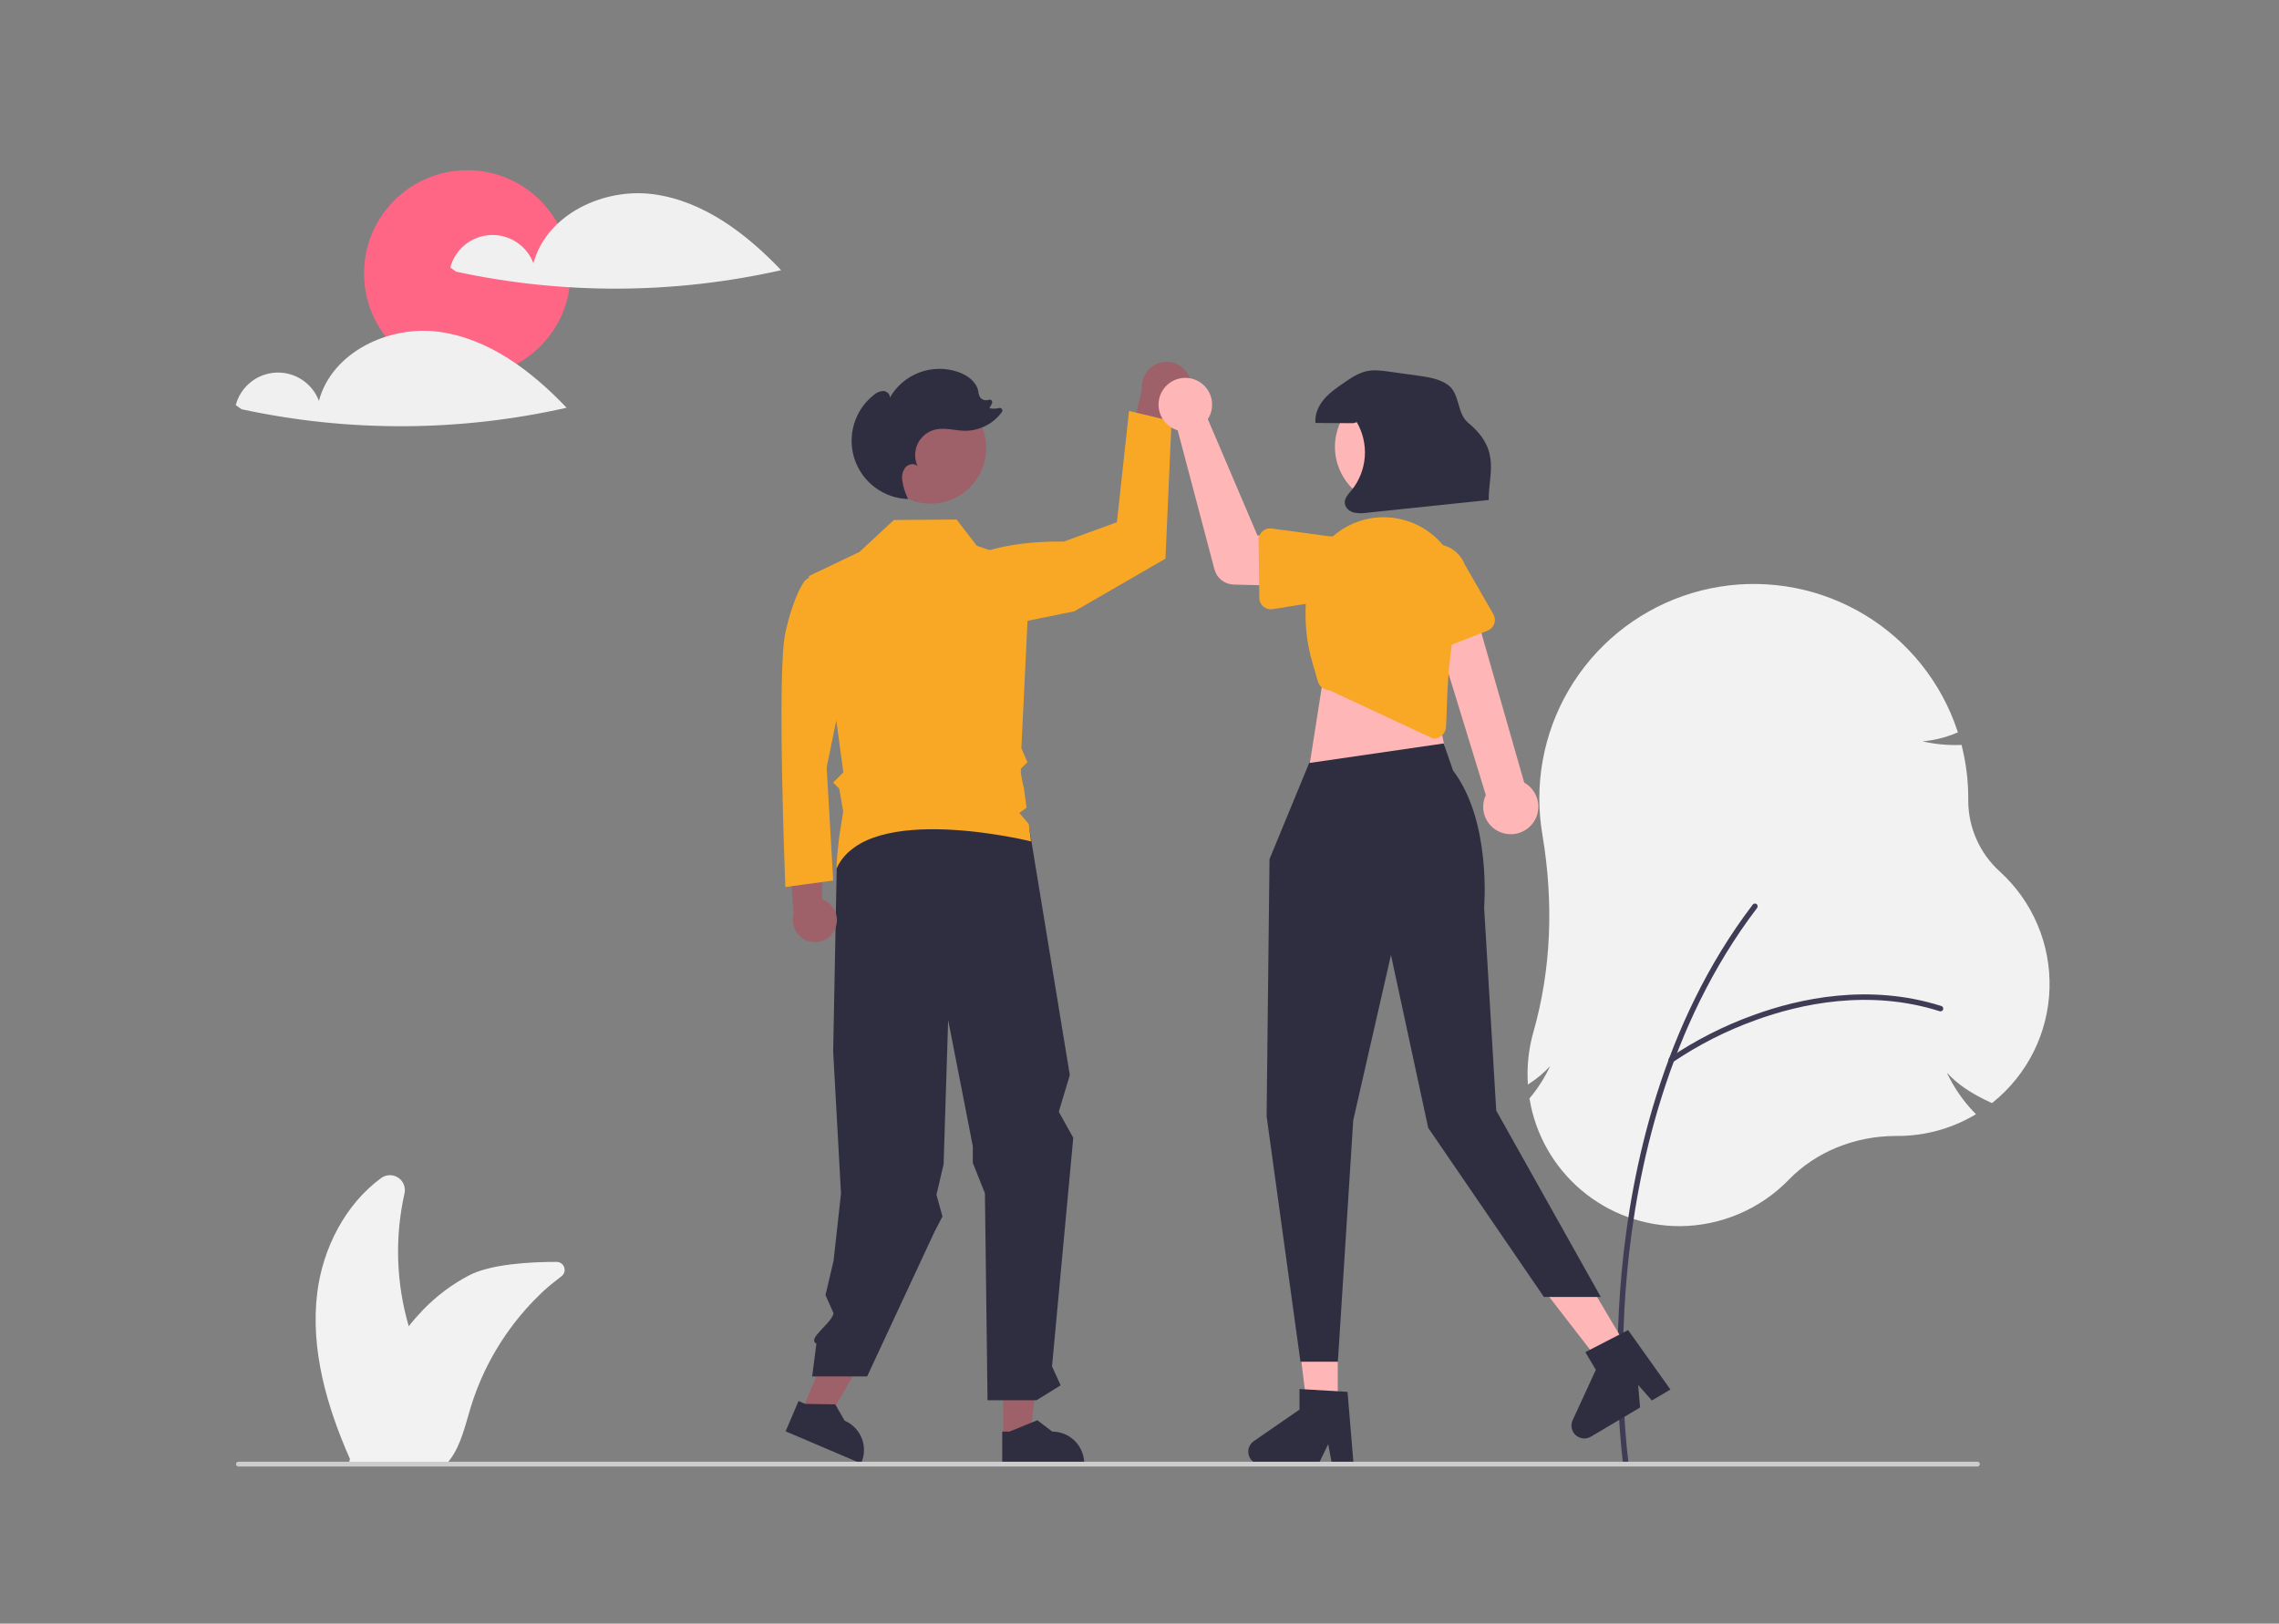 <svg width="174" height="124" viewBox="0 0 174 124" fill="none" xmlns="http://www.w3.org/2000/svg">
<rect x="0" y="0" width="174" height="124" fill="#808080" stroke="none"/>
<path d="M35.676 28.76C40.028 28.76 43.556 25.232 43.556 20.88C43.556 16.528 40.028 13 35.676 13C31.324 13 27.796 16.528 27.796 20.88C27.796 25.232 31.324 28.76 35.676 28.76Z" fill="#FF6584"/>
<path d="M128.233 93.643C125.486 93.642 122.828 92.668 120.731 90.893C118.635 89.117 117.236 86.656 116.784 83.946L116.774 83.889L116.811 83.845C117.427 83.106 117.945 82.29 118.351 81.419C117.902 81.909 117.393 82.34 116.837 82.704L116.651 82.827L116.641 82.604C116.631 82.412 116.626 82.221 116.626 82.037C116.626 80.953 116.775 79.874 117.071 78.832C118.418 74.096 118.649 69.01 117.756 63.716C117.603 62.808 117.526 61.889 117.527 60.969C117.528 57.079 118.914 53.316 121.437 50.355C123.959 47.394 127.453 45.427 131.294 44.807C135.134 44.187 139.07 44.955 142.396 46.972C145.722 48.989 148.221 52.124 149.447 55.816L149.484 55.929L149.374 55.974C148.549 56.323 147.674 56.54 146.781 56.617C147.725 56.834 148.692 56.927 149.66 56.893L149.762 56.89L149.787 56.989C150.111 58.291 150.275 59.627 150.275 60.969L150.274 61.114C150.271 62.141 150.485 63.158 150.901 64.097C151.317 65.036 151.926 65.877 152.689 66.565C153.929 67.693 154.91 69.076 155.564 70.62C156.218 72.163 156.53 73.83 156.479 75.505C156.427 77.181 156.014 78.825 155.266 80.325C154.518 81.826 153.455 83.146 152.148 84.196L152.087 84.245L152.016 84.212C150.522 83.534 149.433 82.796 148.637 81.914C149.168 83.045 149.882 84.081 150.752 84.979L150.864 85.095L150.725 85.176C148.95 86.211 146.933 86.756 144.878 86.755L144.82 86.755C144.799 86.755 144.778 86.755 144.758 86.755C141.615 86.755 138.637 87.97 136.577 90.094C135.493 91.211 134.196 92.101 132.763 92.71C131.33 93.32 129.79 93.637 128.233 93.643Z" fill="#F2F2F2"/>
<path d="M124.126 111.93C124.075 111.93 124.026 111.911 123.988 111.878C123.95 111.845 123.925 111.8 123.918 111.75C123.91 111.687 123.038 105.4 123.821 97.045C124.544 89.329 126.865 78.215 133.821 69.087C133.837 69.065 133.858 69.046 133.882 69.033C133.906 69.019 133.932 69.01 133.959 69.006C133.987 69.002 134.014 69.004 134.041 69.011C134.067 69.018 134.092 69.03 134.114 69.047C134.136 69.064 134.155 69.085 134.168 69.108C134.182 69.132 134.191 69.158 134.195 69.186C134.199 69.213 134.197 69.241 134.19 69.267C134.183 69.294 134.171 69.319 134.154 69.341C127.259 78.39 124.956 89.422 124.238 97.084C123.459 105.391 124.324 111.629 124.333 111.691C124.337 111.72 124.335 111.751 124.327 111.779C124.318 111.808 124.304 111.835 124.284 111.858C124.264 111.88 124.24 111.898 124.213 111.911C124.185 111.923 124.156 111.93 124.126 111.93Z" fill="#3F3D56"/>
<path d="M127.602 81.156C127.558 81.156 127.515 81.142 127.479 81.116C127.443 81.09 127.417 81.054 127.403 81.012C127.389 80.97 127.389 80.924 127.403 80.882C127.416 80.84 127.443 80.803 127.479 80.777C129.461 79.436 131.602 78.346 133.852 77.533C137.369 76.246 142.716 75.079 148.221 76.831C148.247 76.839 148.271 76.852 148.292 76.87C148.313 76.888 148.331 76.909 148.343 76.934C148.356 76.958 148.364 76.985 148.366 77.012C148.368 77.04 148.365 77.067 148.357 77.094C148.349 77.12 148.335 77.144 148.318 77.165C148.3 77.186 148.278 77.204 148.254 77.216C148.229 77.229 148.202 77.237 148.175 77.239C148.148 77.241 148.12 77.238 148.094 77.23C142.702 75.514 137.452 76.662 133.996 77.926C131.782 78.726 129.675 79.797 127.725 81.116C127.689 81.142 127.646 81.156 127.602 81.156Z" fill="#3F3D56"/>
<path d="M42.499 96.373C40.545 96.37 37.469 96.527 35.793 97.412C34.505 98.092 33.332 98.971 32.318 100.015C31.927 100.42 31.556 100.843 31.208 101.285C30.244 97.988 30.132 94.501 30.882 91.148C30.934 90.923 30.917 90.686 30.832 90.471C30.747 90.255 30.598 90.071 30.405 89.942C30.213 89.813 29.985 89.746 29.754 89.75C29.522 89.754 29.297 89.828 29.109 89.963C26.386 91.948 24.646 95.313 24.223 98.716C23.683 103.053 24.953 107.423 26.718 111.422L26.718 111.425C26.714 111.442 26.709 111.462 26.704 111.482C26.698 111.511 26.69 111.54 26.683 111.57C26.672 111.62 26.659 111.673 26.647 111.723L26.933 111.71C26.95 111.718 26.966 111.725 26.982 111.733H34.14C34.235 111.63 34.323 111.521 34.405 111.407C35.197 110.321 35.525 108.849 35.925 107.521C36.215 106.56 36.578 105.622 37.01 104.716C38.098 102.439 39.599 100.384 41.437 98.655C41.496 98.6 41.556 98.544 41.617 98.49C41.925 98.207 42.402 97.828 42.868 97.473C42.97 97.395 43.045 97.288 43.083 97.165C43.12 97.043 43.119 96.912 43.078 96.791C43.037 96.669 42.96 96.564 42.856 96.489C42.752 96.414 42.627 96.374 42.499 96.373Z" fill="#F2F2F2"/>
<path d="M90.83 28.881C90.998 29.352 90.975 29.87 90.764 30.324C90.554 30.778 90.174 31.131 89.706 31.307C89.603 31.346 89.496 31.375 89.387 31.395L88.306 38.018L85.768 35.675L87.184 29.745C87.132 29.245 87.278 28.745 87.592 28.352C87.905 27.959 88.361 27.706 88.86 27.646C89.279 27.598 89.703 27.694 90.061 27.919C90.419 28.143 90.69 28.483 90.83 28.881Z" fill="#9E616A"/>
<path d="M72.102 43.89C72.102 43.89 74.071 41.288 81.218 41.359L85.274 39.885L86.201 31.387L89.446 32.16L88.983 42.666L82.03 46.684L72.913 48.538L72.102 43.89Z" fill="#F9A826"/>
<path d="M61.12 107.955L62.992 108.752L66.961 101.911L64.198 100.733L61.12 107.955Z" fill="#9E616A"/>
<path d="M76.591 109.726L78.626 109.726L79.594 101.877L76.59 101.877L76.591 109.726Z" fill="#9E616A"/>
<path d="M76.52 111.849L82.778 111.849V111.77C82.778 111.124 82.521 110.504 82.064 110.047C81.607 109.591 80.988 109.334 80.342 109.334L79.199 108.467L77.066 109.334L76.519 109.334L76.52 111.849Z" fill="#2F2E41"/>
<path d="M59.982 109.314L65.739 111.767L65.77 111.694C66.023 111.1 66.03 110.429 65.789 109.83C65.548 109.231 65.079 108.752 64.484 108.498L63.773 107.252L61.47 107.214L60.968 107L59.982 109.314Z" fill="#2F2E41"/>
<path d="M78.587 63.27L81.68 82.103L80.838 84.909L81.943 86.897L80.321 104.352L80.979 105.801L79.14 106.936H75.397L75.198 91.133L74.273 88.813V87.535L72.391 77.899L72.044 88.921L71.497 91.245L71.957 92.899L71.356 94.058L66.206 105.117H62.008L62.333 102.616C61.581 102.235 63.462 101.123 63.643 100.299L63.025 98.909L63.643 96.282L64.21 91.149L63.612 80.315L63.893 65.726L68.803 61.971L78.587 63.27Z" fill="#2F2E41"/>
<path d="M71.056 38.469C73.398 38.469 75.297 36.57 75.297 34.227C75.297 31.884 73.398 29.985 71.056 29.985C68.713 29.985 66.814 31.884 66.814 34.227C66.814 36.57 68.713 38.469 71.056 38.469Z" fill="#9E616A"/>
<path d="M63.685 71.082C63.804 70.869 63.875 70.632 63.892 70.389C63.91 70.145 63.874 69.901 63.787 69.673C63.7 69.445 63.564 69.239 63.388 69.069C63.213 68.9 63.003 68.77 62.772 68.691L62.762 62.759L60.191 64.46L60.595 69.832C60.487 70.229 60.528 70.651 60.711 71.019C60.893 71.387 61.204 71.676 61.585 71.83C61.966 71.984 62.39 71.993 62.777 71.855C63.164 71.717 63.487 71.442 63.685 71.082Z" fill="#9E616A"/>
<path d="M63.447 44.836L62.299 43.729L61.456 44.338C61.456 44.338 60.626 45.334 59.962 48.322C59.298 51.309 59.962 67.743 59.962 67.743L63.614 67.245L63.115 58.613L64.609 51.309L63.447 44.836Z" fill="#F9A826"/>
<path d="M61.752 43.999L65.62 42.151L68.247 39.714L73.037 39.678L74.582 41.687L78.661 43.073L77.981 57.138L78.445 58.22C78.445 58.22 78.122 58.512 77.974 58.675C77.827 58.838 78.178 60.204 78.178 60.204L78.376 61.69L77.827 62.083L78.541 62.927L78.719 64.257C78.719 64.257 66.247 61.157 63.891 66.292C63.766 66.564 64.073 63.912 64.073 63.912L64.379 61.971L64.075 60.229L63.612 59.765L64.389 58.988L63.891 55.299L61.752 43.999Z" fill="#F9A826"/>
<path d="M102.135 107.871H99.839L98.747 99.016H102.135V107.871Z" fill="#FFB6B6"/>
<path d="M103.346 111.849H101.7L101.406 110.295L100.653 111.849H96.286C96.077 111.849 95.873 111.782 95.705 111.658C95.536 111.534 95.412 111.359 95.349 111.16C95.287 110.96 95.29 110.745 95.358 110.547C95.427 110.35 95.556 110.179 95.729 110.06L99.216 107.651V106.08L102.884 106.299L103.346 111.849Z" fill="#2F2E41"/>
<path d="M124.463 103.316L122.488 104.487L117.031 97.428L119.946 95.699L124.463 103.316Z" fill="#FFB6B6"/>
<path d="M127.534 106.119L126.118 106.959L125.072 105.772L125.218 107.493L121.462 109.721C121.282 109.827 121.072 109.874 120.864 109.853C120.656 109.832 120.46 109.746 120.304 109.606C120.149 109.465 120.042 109.279 120 109.074C119.957 108.869 119.982 108.656 120.069 108.466L121.84 104.616L121.039 103.264L124.305 101.581L127.534 106.119Z" fill="#2F2E41"/>
<path d="M101.109 51.249L99.994 58.362L110.593 58.501L109.198 51.668L101.109 51.249Z" fill="#FFB6B6"/>
<path d="M99.953 58.272L96.926 65.614L96.705 85.248L99.288 103.994H102.147L103.319 85.553L106.2 72.936L109.041 86.133L117.876 99.05H122.218L114.236 84.815L113.312 69.309C113.312 69.309 113.888 62.732 110.941 58.85L110.224 56.778L99.953 58.272Z" fill="#2F2E41"/>
<path d="M114.782 63.633C114.487 63.552 114.213 63.408 113.979 63.21C113.746 63.012 113.559 62.766 113.431 62.488C113.303 62.21 113.238 61.908 113.24 61.602C113.241 61.296 113.31 60.994 113.441 60.718L108.932 46.017L112.249 45.36L116.373 59.769C116.822 60.02 117.164 60.427 117.334 60.914C117.504 61.4 117.489 61.931 117.293 62.408C117.097 62.884 116.733 63.271 116.27 63.497C115.807 63.723 115.278 63.771 114.782 63.633Z" fill="#FFB6B6"/>
<path d="M109.433 56.414L101.509 52.719C101.3 52.714 101.098 52.642 100.935 52.512C100.771 52.382 100.655 52.202 100.603 51.999C100.212 50.449 99.35 48.725 99.807 44.7C99.897 43.92 100.143 43.166 100.53 42.483C100.916 41.8 101.436 41.201 102.058 40.722C102.68 40.243 103.392 39.894 104.151 39.695C104.911 39.496 105.702 39.452 106.479 39.564C107.299 39.682 108.084 39.971 108.784 40.413C109.484 40.855 110.082 41.441 110.54 42.131C110.998 42.82 111.305 43.599 111.44 44.416C111.576 45.233 111.537 46.069 111.327 46.87C110.407 50.362 110.506 54.097 110.401 55.532C110.386 55.74 110.303 55.937 110.165 56.092C110.027 56.248 109.842 56.355 109.638 56.396C109.577 56.408 109.515 56.414 109.453 56.414C109.447 56.414 109.44 56.414 109.433 56.414Z" fill="#F9A826"/>
<path d="M92.371 31.724C92.327 31.823 92.275 31.918 92.216 32.008L96.005 40.892L98.334 41.178L98.362 44.749L94.19 44.644C93.853 44.636 93.528 44.518 93.263 44.309C92.999 44.1 92.809 43.811 92.723 43.485L89.915 32.861C89.517 32.742 89.165 32.505 88.905 32.182C88.645 31.858 88.49 31.463 88.46 31.049C88.43 30.634 88.527 30.221 88.738 29.863C88.949 29.506 89.264 29.221 89.64 29.047C90.017 28.872 90.438 28.817 90.847 28.887C91.256 28.958 91.634 29.152 91.931 29.442C92.227 29.733 92.428 30.107 92.507 30.515C92.585 30.922 92.538 31.344 92.371 31.724Z" fill="#FFB6B6"/>
<path d="M96.387 40.576C96.482 40.492 96.593 40.43 96.713 40.393C96.834 40.357 96.961 40.346 97.085 40.363L101.445 40.953C102.089 40.945 102.71 41.193 103.172 41.642C103.635 42.091 103.9 42.705 103.91 43.349C103.92 43.993 103.674 44.615 103.226 45.079C102.779 45.542 102.165 45.809 101.521 45.821L97.164 46.523C97.04 46.543 96.913 46.536 96.791 46.503C96.67 46.469 96.557 46.41 96.461 46.329C96.364 46.248 96.287 46.147 96.233 46.033C96.179 45.919 96.15 45.795 96.148 45.669L96.092 41.243C96.09 41.117 96.116 40.992 96.167 40.877C96.218 40.762 96.293 40.659 96.387 40.576Z" fill="#F9A826"/>
<path d="M108.73 49.741C108.618 49.682 108.521 49.6 108.444 49.501C108.367 49.401 108.312 49.286 108.284 49.163L107.294 44.877C107.058 44.277 107.07 43.609 107.327 43.018C107.583 42.427 108.064 41.962 108.663 41.724C109.262 41.487 109.931 41.497 110.522 41.752C111.114 42.006 111.581 42.486 111.82 43.084L114.018 46.91C114.081 47.02 114.119 47.141 114.131 47.267C114.142 47.392 114.127 47.518 114.085 47.637C114.043 47.756 113.976 47.864 113.889 47.955C113.802 48.046 113.696 48.117 113.578 48.163L109.458 49.781C109.341 49.827 109.215 49.848 109.09 49.841C108.964 49.834 108.841 49.8 108.73 49.741Z" fill="#F9A826"/>
<path d="M108.554 38.053C110.726 36.866 111.524 34.143 110.337 31.971C109.15 29.799 106.427 29.001 104.255 30.188C102.083 31.375 101.285 34.098 102.472 36.27C103.66 38.442 106.382 39.24 108.554 38.053Z" fill="#FFB6B6"/>
<path d="M103.322 32.319C102.36 32.314 101.399 32.308 100.437 32.303C100.369 31.648 100.66 30.996 101.085 30.492C101.51 29.989 102.061 29.61 102.604 29.237C103.155 28.858 103.727 28.471 104.382 28.339C104.932 28.228 105.5 28.305 106.055 28.382C106.792 28.485 107.528 28.587 108.264 28.689C109.072 28.802 109.918 28.929 110.574 29.413C111.462 30.069 111.235 31.582 112.087 32.283C114.659 34.402 113.618 36.252 113.666 38.184C110.557 38.51 107.448 38.836 104.34 39.162C104.002 39.22 103.657 39.21 103.323 39.133C102.997 39.033 102.697 38.762 102.673 38.422C102.646 38.041 102.948 37.73 103.193 37.438C103.778 36.714 104.129 35.829 104.199 34.901C104.27 33.973 104.057 33.045 103.59 32.241L103.322 32.319Z" fill="#2F2E41"/>
<path d="M69.971 38.261C69.953 38.221 69.934 38.181 69.916 38.141C69.923 38.141 69.93 38.142 69.937 38.142L69.971 38.261Z" fill="#2F2E41"/>
<path d="M66.696 30.178C66.897 29.988 67.159 29.875 67.435 29.858C67.71 29.867 67.988 30.115 67.931 30.384C68.435 29.491 69.237 28.805 70.196 28.446C71.155 28.086 72.211 28.076 73.177 28.416C73.859 28.657 74.527 29.138 74.684 29.844C74.699 30.029 74.754 30.209 74.846 30.371C74.925 30.457 75.028 30.519 75.141 30.548C75.255 30.576 75.375 30.572 75.486 30.533L75.493 30.531C75.53 30.518 75.571 30.517 75.61 30.527C75.649 30.538 75.683 30.56 75.71 30.59C75.736 30.621 75.752 30.659 75.756 30.698C75.761 30.738 75.753 30.779 75.735 30.814L75.542 31.174C75.785 31.228 76.038 31.223 76.278 31.158C76.318 31.148 76.36 31.15 76.399 31.164C76.438 31.179 76.471 31.205 76.494 31.239C76.518 31.273 76.53 31.314 76.529 31.355C76.529 31.396 76.515 31.436 76.491 31.47C76.17 31.908 75.752 32.266 75.269 32.514C74.785 32.763 74.251 32.895 73.708 32.9C72.937 32.896 72.158 32.63 71.408 32.807C71.118 32.876 70.847 33.008 70.615 33.195C70.383 33.382 70.195 33.619 70.066 33.888C69.938 34.157 69.871 34.451 69.87 34.749C69.87 35.047 69.937 35.342 70.065 35.611C69.835 35.359 69.389 35.419 69.153 35.666C69.045 35.798 68.965 35.951 68.918 36.116C68.871 36.28 68.858 36.453 68.88 36.622C68.943 37.142 69.098 37.646 69.336 38.112C68.425 38.084 67.544 37.777 66.813 37.233C66.081 36.688 65.535 35.932 65.247 35.067C64.959 34.202 64.944 33.269 65.203 32.395C65.462 31.52 65.983 30.747 66.696 30.178Z" fill="#2F2E41"/>
<path d="M150.973 112H18.201C18.153 112 18.106 111.98 18.072 111.946C18.037 111.911 18.018 111.865 18.018 111.816C18.018 111.767 18.037 111.721 18.072 111.686C18.106 111.652 18.153 111.632 18.201 111.632H150.973C150.997 111.632 151.021 111.637 151.043 111.646C151.066 111.655 151.086 111.669 151.103 111.686C151.12 111.703 151.134 111.723 151.143 111.746C151.153 111.768 151.157 111.792 151.157 111.816C151.157 111.84 151.153 111.864 151.143 111.887C151.134 111.909 151.12 111.929 151.103 111.946C151.086 111.963 151.066 111.977 151.043 111.986C151.021 111.995 150.997 112 150.973 112Z" fill="#CCCCCC"/>
<path d="M49.897 14.834C46.078 14.318 41.718 16.382 40.728 20.107C40.479 19.445 40.025 18.879 39.433 18.491C38.841 18.104 38.141 17.914 37.435 17.951C36.728 17.987 36.051 18.247 35.502 18.693C34.953 19.139 34.559 19.748 34.379 20.433L34.816 20.746C43 22.515 51.472 22.477 59.64 20.634C56.983 17.842 53.716 15.351 49.897 14.834Z" fill="#F0F0F0"/>
<path d="M33.518 25.341C29.699 24.825 25.339 26.889 24.349 30.614C24.1 29.951 23.646 29.386 23.054 28.998C22.462 28.61 21.762 28.421 21.056 28.457C20.349 28.494 19.672 28.754 19.123 29.2C18.574 29.646 18.18 30.255 18 30.939L18.437 31.253C26.621 33.022 35.093 32.984 43.261 31.14C40.605 28.349 37.337 25.857 33.518 25.341Z" fill="#F0F0F0"/>
</svg>
